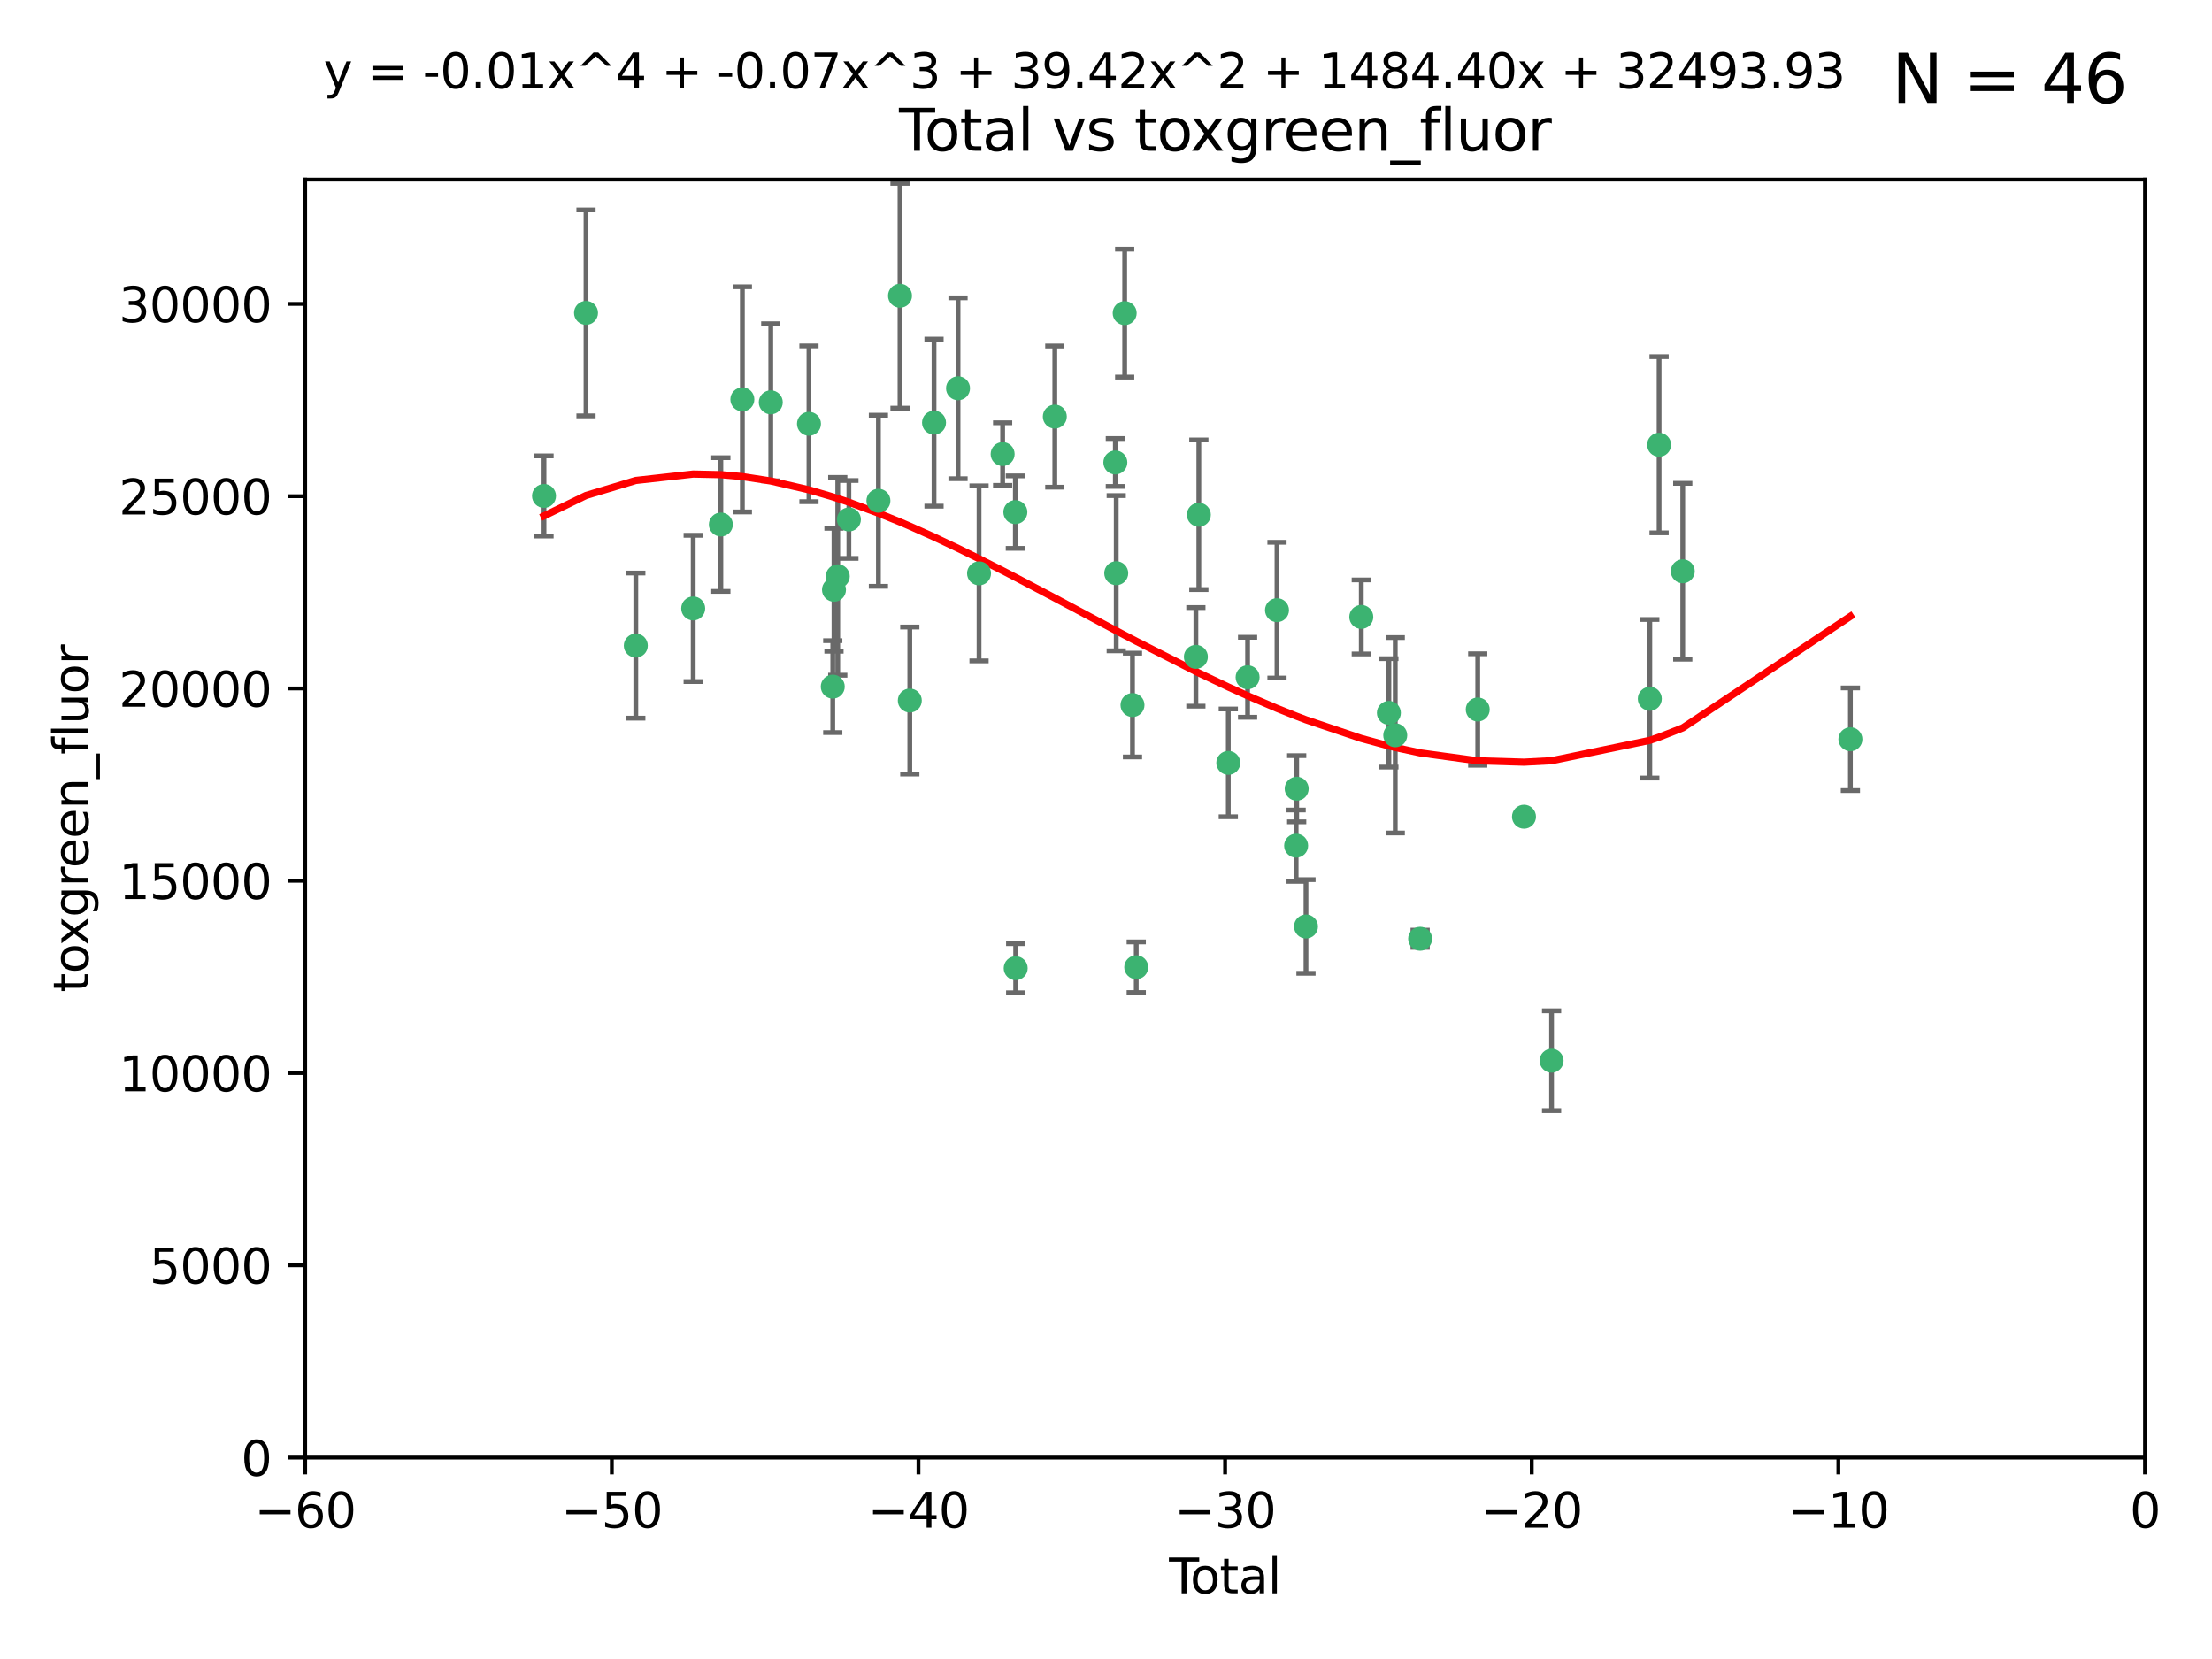 <?xml version="1.0" encoding="utf-8" standalone="no"?>
<!DOCTYPE svg PUBLIC "-//W3C//DTD SVG 1.1//EN"
  "http://www.w3.org/Graphics/SVG/1.1/DTD/svg11.dtd">
<svg xmlns:xlink="http://www.w3.org/1999/xlink" width="460.8pt" height="345.6pt" viewBox="0 0 460.8 345.6" xmlns="http://www.w3.org/2000/svg" version="1.1">
 <defs>
  <style type="text/css">*{stroke-linejoin: round; stroke-linecap: butt}</style>
 </defs>
 <g id="figure_1">
  <g id="patch_1">
   <path d="M 0 345.6 
L 460.8 345.6 
L 460.8 0 
L 0 0 
z
" style="fill: #ffffff"/>
  </g>
  <g id="axes_1">
   <g id="patch_2">
    <path d="M 63.571 303.64 
L 446.85 303.64 
L 446.85 37.411 
L 63.571 37.411 
z
" style="fill: #ffffff"/>
   </g>
   <g id="PathCollection_1">
    <defs>
     <path id="ma575a822ce" d="M 0 1.118 
C 0.297 1.118 0.581 1 0.791 0.791 
C 1 0.581 1.118 0.297 1.118 0 
C 1.118 -0.297 1 -0.581 0.791 -0.791 
C 0.581 -1 0.297 -1.118 0 -1.118 
C -0.297 -1.118 -0.581 -1 -0.791 -0.791 
C -1 -0.581 -1.118 -0.297 -1.118 0 
C -1.118 0.297 -1 0.581 -0.791 0.791 
C -0.581 1 -0.297 1.118 0 1.118 
z
" style="stroke: #3cb371"/>
    </defs>
    <g clip-path="url(#pd55df7922e)">
     <use xlink:href="#ma575a822ce" x="113.324" y="103.319" style="fill: #3cb371; stroke: #3cb371"/>
     <use xlink:href="#ma575a822ce" x="122.075" y="65.184" style="fill: #3cb371; stroke: #3cb371"/>
     <use xlink:href="#ma575a822ce" x="132.448" y="134.491" style="fill: #3cb371; stroke: #3cb371"/>
     <use xlink:href="#ma575a822ce" x="144.404" y="126.749" style="fill: #3cb371; stroke: #3cb371"/>
     <use xlink:href="#ma575a822ce" x="150.166" y="109.268" style="fill: #3cb371; stroke: #3cb371"/>
     <use xlink:href="#ma575a822ce" x="154.646" y="83.201" style="fill: #3cb371; stroke: #3cb371"/>
     <use xlink:href="#ma575a822ce" x="160.565" y="83.811" style="fill: #3cb371; stroke: #3cb371"/>
     <use xlink:href="#ma575a822ce" x="168.522" y="88.286" style="fill: #3cb371; stroke: #3cb371"/>
     <use xlink:href="#ma575a822ce" x="173.478" y="143.039" style="fill: #3cb371; stroke: #3cb371"/>
     <use xlink:href="#ma575a822ce" x="173.733" y="122.859" style="fill: #3cb371; stroke: #3cb371"/>
     <use xlink:href="#ma575a822ce" x="174.52" y="120.054" style="fill: #3cb371; stroke: #3cb371"/>
     <use xlink:href="#ma575a822ce" x="176.84" y="108.214" style="fill: #3cb371; stroke: #3cb371"/>
     <use xlink:href="#ma575a822ce" x="182.989" y="104.315" style="fill: #3cb371; stroke: #3cb371"/>
     <use xlink:href="#ma575a822ce" x="187.487" y="61.614" style="fill: #3cb371; stroke: #3cb371"/>
     <use xlink:href="#ma575a822ce" x="189.528" y="145.935" style="fill: #3cb371; stroke: #3cb371"/>
     <use xlink:href="#ma575a822ce" x="194.574" y="88.045" style="fill: #3cb371; stroke: #3cb371"/>
     <use xlink:href="#ma575a822ce" x="199.574" y="80.887" style="fill: #3cb371; stroke: #3cb371"/>
     <use xlink:href="#ma575a822ce" x="203.952" y="119.44" style="fill: #3cb371; stroke: #3cb371"/>
     <use xlink:href="#ma575a822ce" x="208.867" y="94.593" style="fill: #3cb371; stroke: #3cb371"/>
     <use xlink:href="#ma575a822ce" x="211.515" y="106.684" style="fill: #3cb371; stroke: #3cb371"/>
     <use xlink:href="#ma575a822ce" x="211.585" y="201.695" style="fill: #3cb371; stroke: #3cb371"/>
     <use xlink:href="#ma575a822ce" x="219.736" y="86.787" style="fill: #3cb371; stroke: #3cb371"/>
     <use xlink:href="#ma575a822ce" x="232.345" y="96.341" style="fill: #3cb371; stroke: #3cb371"/>
     <use xlink:href="#ma575a822ce" x="232.53" y="119.409" style="fill: #3cb371; stroke: #3cb371"/>
     <use xlink:href="#ma575a822ce" x="234.291" y="65.233" style="fill: #3cb371; stroke: #3cb371"/>
     <use xlink:href="#ma575a822ce" x="235.917" y="146.874" style="fill: #3cb371; stroke: #3cb371"/>
     <use xlink:href="#ma575a822ce" x="236.699" y="201.487" style="fill: #3cb371; stroke: #3cb371"/>
     <use xlink:href="#ma575a822ce" x="249.123" y="136.835" style="fill: #3cb371; stroke: #3cb371"/>
     <use xlink:href="#ma575a822ce" x="249.741" y="107.234" style="fill: #3cb371; stroke: #3cb371"/>
     <use xlink:href="#ma575a822ce" x="255.878" y="158.921" style="fill: #3cb371; stroke: #3cb371"/>
     <use xlink:href="#ma575a822ce" x="259.897" y="141.091" style="fill: #3cb371; stroke: #3cb371"/>
     <use xlink:href="#ma575a822ce" x="266.022" y="127.107" style="fill: #3cb371; stroke: #3cb371"/>
     <use xlink:href="#ma575a822ce" x="270.008" y="176.169" style="fill: #3cb371; stroke: #3cb371"/>
     <use xlink:href="#ma575a822ce" x="270.123" y="164.309" style="fill: #3cb371; stroke: #3cb371"/>
     <use xlink:href="#ma575a822ce" x="272.061" y="193.002" style="fill: #3cb371; stroke: #3cb371"/>
     <use xlink:href="#ma575a822ce" x="283.58" y="128.518" style="fill: #3cb371; stroke: #3cb371"/>
     <use xlink:href="#ma575a822ce" x="289.329" y="148.507" style="fill: #3cb371; stroke: #3cb371"/>
     <use xlink:href="#ma575a822ce" x="290.656" y="153.171" style="fill: #3cb371; stroke: #3cb371"/>
     <use xlink:href="#ma575a822ce" x="295.844" y="195.558" style="fill: #3cb371; stroke: #3cb371"/>
     <use xlink:href="#ma575a822ce" x="307.838" y="147.801" style="fill: #3cb371; stroke: #3cb371"/>
     <use xlink:href="#ma575a822ce" x="317.472" y="170.133" style="fill: #3cb371; stroke: #3cb371"/>
     <use xlink:href="#ma575a822ce" x="323.223" y="220.964" style="fill: #3cb371; stroke: #3cb371"/>
     <use xlink:href="#ma575a822ce" x="343.683" y="145.567" style="fill: #3cb371; stroke: #3cb371"/>
     <use xlink:href="#ma575a822ce" x="345.618" y="92.655" style="fill: #3cb371; stroke: #3cb371"/>
     <use xlink:href="#ma575a822ce" x="350.548" y="119.004" style="fill: #3cb371; stroke: #3cb371"/>
     <use xlink:href="#ma575a822ce" x="385.474" y="153.996" style="fill: #3cb371; stroke: #3cb371"/>
    </g>
   </g>
   <g id="matplotlib.axis_1">
    <g id="xtick_1">
     <g id="line2d_1">
      <defs>
       <path id="m60057e1a4e" d="M 0 0 
L 0 3.5 
" style="stroke: #000000; stroke-width: 0.8"/>
      </defs>
      <g>
       <use xlink:href="#m60057e1a4e" x="63.571" y="303.64" style="stroke: #000000; stroke-width: 0.8"/>
      </g>
     </g>
     <g id="text_1">
      <!-- −60 -->
      <g transform="translate(53.019 318.238)scale(0.1 -0.1)">
       <defs>
        <path id="DejaVuSans-2212" d="M 678 2272 
L 4684 2272 
L 4684 1741 
L 678 1741 
L 678 2272 
z
" transform="scale(0.016)"/>
        <path id="DejaVuSans-36" d="M 2113 2584 
Q 1688 2584 1439 2293 
Q 1191 2003 1191 1497 
Q 1191 994 1439 701 
Q 1688 409 2113 409 
Q 2538 409 2786 701 
Q 3034 994 3034 1497 
Q 3034 2003 2786 2293 
Q 2538 2584 2113 2584 
z
M 3366 4563 
L 3366 3988 
Q 3128 4100 2886 4159 
Q 2644 4219 2406 4219 
Q 1781 4219 1451 3797 
Q 1122 3375 1075 2522 
Q 1259 2794 1537 2939 
Q 1816 3084 2150 3084 
Q 2853 3084 3261 2657 
Q 3669 2231 3669 1497 
Q 3669 778 3244 343 
Q 2819 -91 2113 -91 
Q 1303 -91 875 529 
Q 447 1150 447 2328 
Q 447 3434 972 4092 
Q 1497 4750 2381 4750 
Q 2619 4750 2861 4703 
Q 3103 4656 3366 4563 
z
" transform="scale(0.016)"/>
        <path id="DejaVuSans-30" d="M 2034 4250 
Q 1547 4250 1301 3770 
Q 1056 3291 1056 2328 
Q 1056 1369 1301 889 
Q 1547 409 2034 409 
Q 2525 409 2770 889 
Q 3016 1369 3016 2328 
Q 3016 3291 2770 3770 
Q 2525 4250 2034 4250 
z
M 2034 4750 
Q 2819 4750 3233 4129 
Q 3647 3509 3647 2328 
Q 3647 1150 3233 529 
Q 2819 -91 2034 -91 
Q 1250 -91 836 529 
Q 422 1150 422 2328 
Q 422 3509 836 4129 
Q 1250 4750 2034 4750 
z
" transform="scale(0.016)"/>
       </defs>
       <use xlink:href="#DejaVuSans-2212"/>
       <use xlink:href="#DejaVuSans-36" x="83.789"/>
       <use xlink:href="#DejaVuSans-30" x="147.412"/>
      </g>
     </g>
    </g>
    <g id="xtick_2">
     <g id="line2d_2">
      <g>
       <use xlink:href="#m60057e1a4e" x="127.451" y="303.64" style="stroke: #000000; stroke-width: 0.8"/>
      </g>
     </g>
     <g id="text_2">
      <!-- −50 -->
      <g transform="translate(116.899 318.238)scale(0.1 -0.1)">
       <defs>
        <path id="DejaVuSans-35" d="M 691 4666 
L 3169 4666 
L 3169 4134 
L 1269 4134 
L 1269 2991 
Q 1406 3038 1543 3061 
Q 1681 3084 1819 3084 
Q 2600 3084 3056 2656 
Q 3513 2228 3513 1497 
Q 3513 744 3044 326 
Q 2575 -91 1722 -91 
Q 1428 -91 1123 -41 
Q 819 9 494 109 
L 494 744 
Q 775 591 1075 516 
Q 1375 441 1709 441 
Q 2250 441 2565 725 
Q 2881 1009 2881 1497 
Q 2881 1984 2565 2268 
Q 2250 2553 1709 2553 
Q 1456 2553 1204 2497 
Q 953 2441 691 2322 
L 691 4666 
z
" transform="scale(0.016)"/>
       </defs>
       <use xlink:href="#DejaVuSans-2212"/>
       <use xlink:href="#DejaVuSans-35" x="83.789"/>
       <use xlink:href="#DejaVuSans-30" x="147.412"/>
      </g>
     </g>
    </g>
    <g id="xtick_3">
     <g id="line2d_3">
      <g>
       <use xlink:href="#m60057e1a4e" x="191.331" y="303.64" style="stroke: #000000; stroke-width: 0.8"/>
      </g>
     </g>
     <g id="text_3">
      <!-- −40 -->
      <g transform="translate(180.778 318.238)scale(0.1 -0.1)">
       <defs>
        <path id="DejaVuSans-34" d="M 2419 4116 
L 825 1625 
L 2419 1625 
L 2419 4116 
z
M 2253 4666 
L 3047 4666 
L 3047 1625 
L 3713 1625 
L 3713 1100 
L 3047 1100 
L 3047 0 
L 2419 0 
L 2419 1100 
L 313 1100 
L 313 1709 
L 2253 4666 
z
" transform="scale(0.016)"/>
       </defs>
       <use xlink:href="#DejaVuSans-2212"/>
       <use xlink:href="#DejaVuSans-34" x="83.789"/>
       <use xlink:href="#DejaVuSans-30" x="147.412"/>
      </g>
     </g>
    </g>
    <g id="xtick_4">
     <g id="line2d_4">
      <g>
       <use xlink:href="#m60057e1a4e" x="255.211" y="303.64" style="stroke: #000000; stroke-width: 0.8"/>
      </g>
     </g>
     <g id="text_4">
      <!-- −30 -->
      <g transform="translate(244.658 318.238)scale(0.1 -0.1)">
       <defs>
        <path id="DejaVuSans-33" d="M 2597 2516 
Q 3050 2419 3304 2112 
Q 3559 1806 3559 1356 
Q 3559 666 3084 287 
Q 2609 -91 1734 -91 
Q 1441 -91 1130 -33 
Q 819 25 488 141 
L 488 750 
Q 750 597 1062 519 
Q 1375 441 1716 441 
Q 2309 441 2620 675 
Q 2931 909 2931 1356 
Q 2931 1769 2642 2001 
Q 2353 2234 1838 2234 
L 1294 2234 
L 1294 2753 
L 1863 2753 
Q 2328 2753 2575 2939 
Q 2822 3125 2822 3475 
Q 2822 3834 2567 4026 
Q 2313 4219 1838 4219 
Q 1578 4219 1281 4162 
Q 984 4106 628 3988 
L 628 4550 
Q 988 4650 1302 4700 
Q 1616 4750 1894 4750 
Q 2613 4750 3031 4423 
Q 3450 4097 3450 3541 
Q 3450 3153 3228 2886 
Q 3006 2619 2597 2516 
z
" transform="scale(0.016)"/>
       </defs>
       <use xlink:href="#DejaVuSans-2212"/>
       <use xlink:href="#DejaVuSans-33" x="83.789"/>
       <use xlink:href="#DejaVuSans-30" x="147.412"/>
      </g>
     </g>
    </g>
    <g id="xtick_5">
     <g id="line2d_5">
      <g>
       <use xlink:href="#m60057e1a4e" x="319.09" y="303.64" style="stroke: #000000; stroke-width: 0.8"/>
      </g>
     </g>
     <g id="text_5">
      <!-- −20 -->
      <g transform="translate(308.538 318.238)scale(0.1 -0.1)">
       <defs>
        <path id="DejaVuSans-32" d="M 1228 531 
L 3431 531 
L 3431 0 
L 469 0 
L 469 531 
Q 828 903 1448 1529 
Q 2069 2156 2228 2338 
Q 2531 2678 2651 2914 
Q 2772 3150 2772 3378 
Q 2772 3750 2511 3984 
Q 2250 4219 1831 4219 
Q 1534 4219 1204 4116 
Q 875 4013 500 3803 
L 500 4441 
Q 881 4594 1212 4672 
Q 1544 4750 1819 4750 
Q 2544 4750 2975 4387 
Q 3406 4025 3406 3419 
Q 3406 3131 3298 2873 
Q 3191 2616 2906 2266 
Q 2828 2175 2409 1742 
Q 1991 1309 1228 531 
z
" transform="scale(0.016)"/>
       </defs>
       <use xlink:href="#DejaVuSans-2212"/>
       <use xlink:href="#DejaVuSans-32" x="83.789"/>
       <use xlink:href="#DejaVuSans-30" x="147.412"/>
      </g>
     </g>
    </g>
    <g id="xtick_6">
     <g id="line2d_6">
      <g>
       <use xlink:href="#m60057e1a4e" x="382.97" y="303.64" style="stroke: #000000; stroke-width: 0.8"/>
      </g>
     </g>
     <g id="text_6">
      <!-- −10 -->
      <g transform="translate(372.418 318.238)scale(0.1 -0.1)">
       <defs>
        <path id="DejaVuSans-31" d="M 794 531 
L 1825 531 
L 1825 4091 
L 703 3866 
L 703 4441 
L 1819 4666 
L 2450 4666 
L 2450 531 
L 3481 531 
L 3481 0 
L 794 0 
L 794 531 
z
" transform="scale(0.016)"/>
       </defs>
       <use xlink:href="#DejaVuSans-2212"/>
       <use xlink:href="#DejaVuSans-31" x="83.789"/>
       <use xlink:href="#DejaVuSans-30" x="147.412"/>
      </g>
     </g>
    </g>
    <g id="xtick_7">
     <g id="line2d_7">
      <g>
       <use xlink:href="#m60057e1a4e" x="446.85" y="303.64" style="stroke: #000000; stroke-width: 0.8"/>
      </g>
     </g>
     <g id="text_7">
      <!-- 0 -->
      <g transform="translate(443.669 318.238)scale(0.1 -0.1)">
       <use xlink:href="#DejaVuSans-30"/>
      </g>
     </g>
    </g>
    <g id="text_8">
     <!-- Total -->
     <g transform="translate(243.534 331.917)scale(0.1 -0.1)">
      <defs>
       <path id="DejaVuSans-54" d="M -19 4666 
L 3928 4666 
L 3928 4134 
L 2272 4134 
L 2272 0 
L 1638 0 
L 1638 4134 
L -19 4134 
L -19 4666 
z
" transform="scale(0.016)"/>
       <path id="DejaVuSans-6f" d="M 1959 3097 
Q 1497 3097 1228 2736 
Q 959 2375 959 1747 
Q 959 1119 1226 758 
Q 1494 397 1959 397 
Q 2419 397 2687 759 
Q 2956 1122 2956 1747 
Q 2956 2369 2687 2733 
Q 2419 3097 1959 3097 
z
M 1959 3584 
Q 2709 3584 3137 3096 
Q 3566 2609 3566 1747 
Q 3566 888 3137 398 
Q 2709 -91 1959 -91 
Q 1206 -91 779 398 
Q 353 888 353 1747 
Q 353 2609 779 3096 
Q 1206 3584 1959 3584 
z
" transform="scale(0.016)"/>
       <path id="DejaVuSans-74" d="M 1172 4494 
L 1172 3500 
L 2356 3500 
L 2356 3053 
L 1172 3053 
L 1172 1153 
Q 1172 725 1289 603 
Q 1406 481 1766 481 
L 2356 481 
L 2356 0 
L 1766 0 
Q 1100 0 847 248 
Q 594 497 594 1153 
L 594 3053 
L 172 3053 
L 172 3500 
L 594 3500 
L 594 4494 
L 1172 4494 
z
" transform="scale(0.016)"/>
       <path id="DejaVuSans-61" d="M 2194 1759 
Q 1497 1759 1228 1600 
Q 959 1441 959 1056 
Q 959 750 1161 570 
Q 1363 391 1709 391 
Q 2188 391 2477 730 
Q 2766 1069 2766 1631 
L 2766 1759 
L 2194 1759 
z
M 3341 1997 
L 3341 0 
L 2766 0 
L 2766 531 
Q 2569 213 2275 61 
Q 1981 -91 1556 -91 
Q 1019 -91 701 211 
Q 384 513 384 1019 
Q 384 1609 779 1909 
Q 1175 2209 1959 2209 
L 2766 2209 
L 2766 2266 
Q 2766 2663 2505 2880 
Q 2244 3097 1772 3097 
Q 1472 3097 1187 3025 
Q 903 2953 641 2809 
L 641 3341 
Q 956 3463 1253 3523 
Q 1550 3584 1831 3584 
Q 2591 3584 2966 3190 
Q 3341 2797 3341 1997 
z
" transform="scale(0.016)"/>
       <path id="DejaVuSans-6c" d="M 603 4863 
L 1178 4863 
L 1178 0 
L 603 0 
L 603 4863 
z
" transform="scale(0.016)"/>
      </defs>
      <use xlink:href="#DejaVuSans-54"/>
      <use xlink:href="#DejaVuSans-6f" x="44.084"/>
      <use xlink:href="#DejaVuSans-74" x="105.266"/>
      <use xlink:href="#DejaVuSans-61" x="144.475"/>
      <use xlink:href="#DejaVuSans-6c" x="205.754"/>
     </g>
    </g>
   </g>
   <g id="matplotlib.axis_2">
    <g id="ytick_1">
     <g id="line2d_8">
      <defs>
       <path id="m0e778d44f3" d="M 0 0 
L -3.5 0 
" style="stroke: #000000; stroke-width: 0.8"/>
      </defs>
      <g>
       <use xlink:href="#m0e778d44f3" x="63.571" y="303.64" style="stroke: #000000; stroke-width: 0.8"/>
      </g>
     </g>
     <g id="text_9">
      <!-- 0 -->
      <g transform="translate(50.209 307.439)scale(0.1 -0.1)">
       <use xlink:href="#DejaVuSans-30"/>
      </g>
     </g>
    </g>
    <g id="ytick_2">
     <g id="line2d_9">
      <g>
       <use xlink:href="#m0e778d44f3" x="63.571" y="263.586" style="stroke: #000000; stroke-width: 0.8"/>
      </g>
     </g>
     <g id="text_10">
      <!-- 5000 -->
      <g transform="translate(31.121 267.385)scale(0.1 -0.1)">
       <use xlink:href="#DejaVuSans-35"/>
       <use xlink:href="#DejaVuSans-30" x="63.623"/>
       <use xlink:href="#DejaVuSans-30" x="127.246"/>
       <use xlink:href="#DejaVuSans-30" x="190.869"/>
      </g>
     </g>
    </g>
    <g id="ytick_3">
     <g id="line2d_10">
      <g>
       <use xlink:href="#m0e778d44f3" x="63.571" y="223.532" style="stroke: #000000; stroke-width: 0.8"/>
      </g>
     </g>
     <g id="text_11">
      <!-- 10000 -->
      <g transform="translate(24.759 227.331)scale(0.1 -0.1)">
       <use xlink:href="#DejaVuSans-31"/>
       <use xlink:href="#DejaVuSans-30" x="63.623"/>
       <use xlink:href="#DejaVuSans-30" x="127.246"/>
       <use xlink:href="#DejaVuSans-30" x="190.869"/>
       <use xlink:href="#DejaVuSans-30" x="254.492"/>
      </g>
     </g>
    </g>
    <g id="ytick_4">
     <g id="line2d_11">
      <g>
       <use xlink:href="#m0e778d44f3" x="63.571" y="183.478" style="stroke: #000000; stroke-width: 0.8"/>
      </g>
     </g>
     <g id="text_12">
      <!-- 15000 -->
      <g transform="translate(24.759 187.278)scale(0.1 -0.1)">
       <use xlink:href="#DejaVuSans-31"/>
       <use xlink:href="#DejaVuSans-35" x="63.623"/>
       <use xlink:href="#DejaVuSans-30" x="127.246"/>
       <use xlink:href="#DejaVuSans-30" x="190.869"/>
       <use xlink:href="#DejaVuSans-30" x="254.492"/>
      </g>
     </g>
    </g>
    <g id="ytick_5">
     <g id="line2d_12">
      <g>
       <use xlink:href="#m0e778d44f3" x="63.571" y="143.424" style="stroke: #000000; stroke-width: 0.8"/>
      </g>
     </g>
     <g id="text_13">
      <!-- 20000 -->
      <g transform="translate(24.759 147.224)scale(0.1 -0.1)">
       <use xlink:href="#DejaVuSans-32"/>
       <use xlink:href="#DejaVuSans-30" x="63.623"/>
       <use xlink:href="#DejaVuSans-30" x="127.246"/>
       <use xlink:href="#DejaVuSans-30" x="190.869"/>
       <use xlink:href="#DejaVuSans-30" x="254.492"/>
      </g>
     </g>
    </g>
    <g id="ytick_6">
     <g id="line2d_13">
      <g>
       <use xlink:href="#m0e778d44f3" x="63.571" y="103.371" style="stroke: #000000; stroke-width: 0.8"/>
      </g>
     </g>
     <g id="text_14">
      <!-- 25000 -->
      <g transform="translate(24.759 107.17)scale(0.1 -0.1)">
       <use xlink:href="#DejaVuSans-32"/>
       <use xlink:href="#DejaVuSans-35" x="63.623"/>
       <use xlink:href="#DejaVuSans-30" x="127.246"/>
       <use xlink:href="#DejaVuSans-30" x="190.869"/>
       <use xlink:href="#DejaVuSans-30" x="254.492"/>
      </g>
     </g>
    </g>
    <g id="ytick_7">
     <g id="line2d_14">
      <g>
       <use xlink:href="#m0e778d44f3" x="63.571" y="63.317" style="stroke: #000000; stroke-width: 0.8"/>
      </g>
     </g>
     <g id="text_15">
      <!-- 30000 -->
      <g transform="translate(24.759 67.116)scale(0.1 -0.1)">
       <use xlink:href="#DejaVuSans-33"/>
       <use xlink:href="#DejaVuSans-30" x="63.623"/>
       <use xlink:href="#DejaVuSans-30" x="127.246"/>
       <use xlink:href="#DejaVuSans-30" x="190.869"/>
       <use xlink:href="#DejaVuSans-30" x="254.492"/>
      </g>
     </g>
    </g>
    <g id="text_16">
     <!-- toxgreen_fluor -->
     <g transform="translate(18.401 206.72)rotate(-90)scale(0.1 -0.1)">
      <defs>
       <path id="DejaVuSans-78" d="M 3513 3500 
L 2247 1797 
L 3578 0 
L 2900 0 
L 1881 1375 
L 863 0 
L 184 0 
L 1544 1831 
L 300 3500 
L 978 3500 
L 1906 2253 
L 2834 3500 
L 3513 3500 
z
" transform="scale(0.016)"/>
       <path id="DejaVuSans-67" d="M 2906 1791 
Q 2906 2416 2648 2759 
Q 2391 3103 1925 3103 
Q 1463 3103 1205 2759 
Q 947 2416 947 1791 
Q 947 1169 1205 825 
Q 1463 481 1925 481 
Q 2391 481 2648 825 
Q 2906 1169 2906 1791 
z
M 3481 434 
Q 3481 -459 3084 -895 
Q 2688 -1331 1869 -1331 
Q 1566 -1331 1297 -1286 
Q 1028 -1241 775 -1147 
L 775 -588 
Q 1028 -725 1275 -790 
Q 1522 -856 1778 -856 
Q 2344 -856 2625 -561 
Q 2906 -266 2906 331 
L 2906 616 
Q 2728 306 2450 153 
Q 2172 0 1784 0 
Q 1141 0 747 490 
Q 353 981 353 1791 
Q 353 2603 747 3093 
Q 1141 3584 1784 3584 
Q 2172 3584 2450 3431 
Q 2728 3278 2906 2969 
L 2906 3500 
L 3481 3500 
L 3481 434 
z
" transform="scale(0.016)"/>
       <path id="DejaVuSans-72" d="M 2631 2963 
Q 2534 3019 2420 3045 
Q 2306 3072 2169 3072 
Q 1681 3072 1420 2755 
Q 1159 2438 1159 1844 
L 1159 0 
L 581 0 
L 581 3500 
L 1159 3500 
L 1159 2956 
Q 1341 3275 1631 3429 
Q 1922 3584 2338 3584 
Q 2397 3584 2469 3576 
Q 2541 3569 2628 3553 
L 2631 2963 
z
" transform="scale(0.016)"/>
       <path id="DejaVuSans-65" d="M 3597 1894 
L 3597 1613 
L 953 1613 
Q 991 1019 1311 708 
Q 1631 397 2203 397 
Q 2534 397 2845 478 
Q 3156 559 3463 722 
L 3463 178 
Q 3153 47 2828 -22 
Q 2503 -91 2169 -91 
Q 1331 -91 842 396 
Q 353 884 353 1716 
Q 353 2575 817 3079 
Q 1281 3584 2069 3584 
Q 2775 3584 3186 3129 
Q 3597 2675 3597 1894 
z
M 3022 2063 
Q 3016 2534 2758 2815 
Q 2500 3097 2075 3097 
Q 1594 3097 1305 2825 
Q 1016 2553 972 2059 
L 3022 2063 
z
" transform="scale(0.016)"/>
       <path id="DejaVuSans-6e" d="M 3513 2113 
L 3513 0 
L 2938 0 
L 2938 2094 
Q 2938 2591 2744 2837 
Q 2550 3084 2163 3084 
Q 1697 3084 1428 2787 
Q 1159 2491 1159 1978 
L 1159 0 
L 581 0 
L 581 3500 
L 1159 3500 
L 1159 2956 
Q 1366 3272 1645 3428 
Q 1925 3584 2291 3584 
Q 2894 3584 3203 3211 
Q 3513 2838 3513 2113 
z
" transform="scale(0.016)"/>
       <path id="DejaVuSans-5f" d="M 3263 -1063 
L 3263 -1509 
L -63 -1509 
L -63 -1063 
L 3263 -1063 
z
" transform="scale(0.016)"/>
       <path id="DejaVuSans-66" d="M 2375 4863 
L 2375 4384 
L 1825 4384 
Q 1516 4384 1395 4259 
Q 1275 4134 1275 3809 
L 1275 3500 
L 2222 3500 
L 2222 3053 
L 1275 3053 
L 1275 0 
L 697 0 
L 697 3053 
L 147 3053 
L 147 3500 
L 697 3500 
L 697 3744 
Q 697 4328 969 4595 
Q 1241 4863 1831 4863 
L 2375 4863 
z
" transform="scale(0.016)"/>
       <path id="DejaVuSans-75" d="M 544 1381 
L 544 3500 
L 1119 3500 
L 1119 1403 
Q 1119 906 1312 657 
Q 1506 409 1894 409 
Q 2359 409 2629 706 
Q 2900 1003 2900 1516 
L 2900 3500 
L 3475 3500 
L 3475 0 
L 2900 0 
L 2900 538 
Q 2691 219 2414 64 
Q 2138 -91 1772 -91 
Q 1169 -91 856 284 
Q 544 659 544 1381 
z
M 1991 3584 
L 1991 3584 
z
" transform="scale(0.016)"/>
      </defs>
      <use xlink:href="#DejaVuSans-74"/>
      <use xlink:href="#DejaVuSans-6f" x="39.209"/>
      <use xlink:href="#DejaVuSans-78" x="97.266"/>
      <use xlink:href="#DejaVuSans-67" x="156.445"/>
      <use xlink:href="#DejaVuSans-72" x="219.922"/>
      <use xlink:href="#DejaVuSans-65" x="258.785"/>
      <use xlink:href="#DejaVuSans-65" x="320.309"/>
      <use xlink:href="#DejaVuSans-6e" x="381.832"/>
      <use xlink:href="#DejaVuSans-5f" x="445.211"/>
      <use xlink:href="#DejaVuSans-66" x="495.211"/>
      <use xlink:href="#DejaVuSans-6c" x="530.416"/>
      <use xlink:href="#DejaVuSans-75" x="558.199"/>
      <use xlink:href="#DejaVuSans-6f" x="621.578"/>
      <use xlink:href="#DejaVuSans-72" x="682.76"/>
     </g>
    </g>
   </g>
   <g id="LineCollection_1">
    <path d="M 113.324 111.662 
L 113.324 94.976 
" clip-path="url(#pd55df7922e)" style="fill: none; stroke: #696969"/>
    <path d="M 122.075 86.629 
L 122.075 43.739 
" clip-path="url(#pd55df7922e)" style="fill: none; stroke: #696969"/>
    <path d="M 132.448 149.606 
L 132.448 119.375 
" clip-path="url(#pd55df7922e)" style="fill: none; stroke: #696969"/>
    <path d="M 144.404 141.983 
L 144.404 111.515 
" clip-path="url(#pd55df7922e)" style="fill: none; stroke: #696969"/>
    <path d="M 150.166 123.191 
L 150.166 95.346 
" clip-path="url(#pd55df7922e)" style="fill: none; stroke: #696969"/>
    <path d="M 154.646 106.648 
L 154.646 59.753 
" clip-path="url(#pd55df7922e)" style="fill: none; stroke: #696969"/>
    <path d="M 160.565 100.173 
L 160.565 67.45 
" clip-path="url(#pd55df7922e)" style="fill: none; stroke: #696969"/>
    <path d="M 168.522 104.51 
L 168.522 72.063 
" clip-path="url(#pd55df7922e)" style="fill: none; stroke: #696969"/>
    <path d="M 173.478 152.61 
L 173.478 133.468 
" clip-path="url(#pd55df7922e)" style="fill: none; stroke: #696969"/>
    <path d="M 173.733 135.667 
L 173.733 110.051 
" clip-path="url(#pd55df7922e)" style="fill: none; stroke: #696969"/>
    <path d="M 174.52 140.659 
L 174.52 99.45 
" clip-path="url(#pd55df7922e)" style="fill: none; stroke: #696969"/>
    <path d="M 176.84 116.326 
L 176.84 100.101 
" clip-path="url(#pd55df7922e)" style="fill: none; stroke: #696969"/>
    <path d="M 182.989 122.133 
L 182.989 86.497 
" clip-path="url(#pd55df7922e)" style="fill: none; stroke: #696969"/>
    <path d="M 187.487 85.029 
L 187.487 38.199 
" clip-path="url(#pd55df7922e)" style="fill: none; stroke: #696969"/>
    <path d="M 189.528 161.248 
L 189.528 130.622 
" clip-path="url(#pd55df7922e)" style="fill: none; stroke: #696969"/>
    <path d="M 194.574 105.444 
L 194.574 70.646 
" clip-path="url(#pd55df7922e)" style="fill: none; stroke: #696969"/>
    <path d="M 199.574 99.727 
L 199.574 62.047 
" clip-path="url(#pd55df7922e)" style="fill: none; stroke: #696969"/>
    <path d="M 203.952 137.675 
L 203.952 101.206 
" clip-path="url(#pd55df7922e)" style="fill: none; stroke: #696969"/>
    <path d="M 208.867 101.108 
L 208.867 88.078 
" clip-path="url(#pd55df7922e)" style="fill: none; stroke: #696969"/>
    <path d="M 211.515 114.235 
L 211.515 99.134 
" clip-path="url(#pd55df7922e)" style="fill: none; stroke: #696969"/>
    <path d="M 211.585 206.809 
L 211.585 196.58 
" clip-path="url(#pd55df7922e)" style="fill: none; stroke: #696969"/>
    <path d="M 219.736 101.495 
L 219.736 72.08 
" clip-path="url(#pd55df7922e)" style="fill: none; stroke: #696969"/>
    <path d="M 232.345 101.329 
L 232.345 91.353 
" clip-path="url(#pd55df7922e)" style="fill: none; stroke: #696969"/>
    <path d="M 232.53 135.574 
L 232.53 103.243 
" clip-path="url(#pd55df7922e)" style="fill: none; stroke: #696969"/>
    <path d="M 234.291 78.556 
L 234.291 51.911 
" clip-path="url(#pd55df7922e)" style="fill: none; stroke: #696969"/>
    <path d="M 235.917 157.684 
L 235.917 136.065 
" clip-path="url(#pd55df7922e)" style="fill: none; stroke: #696969"/>
    <path d="M 236.699 206.761 
L 236.699 196.213 
" clip-path="url(#pd55df7922e)" style="fill: none; stroke: #696969"/>
    <path d="M 249.123 147.104 
L 249.123 126.566 
" clip-path="url(#pd55df7922e)" style="fill: none; stroke: #696969"/>
    <path d="M 249.741 122.819 
L 249.741 91.649 
" clip-path="url(#pd55df7922e)" style="fill: none; stroke: #696969"/>
    <path d="M 255.878 170.147 
L 255.878 147.694 
" clip-path="url(#pd55df7922e)" style="fill: none; stroke: #696969"/>
    <path d="M 259.897 149.421 
L 259.897 132.76 
" clip-path="url(#pd55df7922e)" style="fill: none; stroke: #696969"/>
    <path d="M 266.022 141.248 
L 266.022 112.967 
" clip-path="url(#pd55df7922e)" style="fill: none; stroke: #696969"/>
    <path d="M 270.008 183.597 
L 270.008 168.741 
" clip-path="url(#pd55df7922e)" style="fill: none; stroke: #696969"/>
    <path d="M 270.123 171.2 
L 270.123 157.418 
" clip-path="url(#pd55df7922e)" style="fill: none; stroke: #696969"/>
    <path d="M 272.061 202.754 
L 272.061 183.249 
" clip-path="url(#pd55df7922e)" style="fill: none; stroke: #696969"/>
    <path d="M 283.58 136.228 
L 283.58 120.808 
" clip-path="url(#pd55df7922e)" style="fill: none; stroke: #696969"/>
    <path d="M 289.329 159.798 
L 289.329 137.216 
" clip-path="url(#pd55df7922e)" style="fill: none; stroke: #696969"/>
    <path d="M 290.656 173.526 
L 290.656 132.815 
" clip-path="url(#pd55df7922e)" style="fill: none; stroke: #696969"/>
    <path d="M 295.844 197.349 
L 295.844 193.767 
" clip-path="url(#pd55df7922e)" style="fill: none; stroke: #696969"/>
    <path d="M 307.838 159.413 
L 307.838 136.19 
" clip-path="url(#pd55df7922e)" style="fill: none; stroke: #696969"/>
    <path d="M 317.472 170.88 
L 317.472 169.387 
" clip-path="url(#pd55df7922e)" style="fill: none; stroke: #696969"/>
    <path d="M 323.223 231.359 
L 323.223 210.569 
" clip-path="url(#pd55df7922e)" style="fill: none; stroke: #696969"/>
    <path d="M 343.683 162.081 
L 343.683 129.053 
" clip-path="url(#pd55df7922e)" style="fill: none; stroke: #696969"/>
    <path d="M 345.618 111.003 
L 345.618 74.306 
" clip-path="url(#pd55df7922e)" style="fill: none; stroke: #696969"/>
    <path d="M 350.548 137.321 
L 350.548 100.688 
" clip-path="url(#pd55df7922e)" style="fill: none; stroke: #696969"/>
    <path d="M 385.474 164.686 
L 385.474 143.305 
" clip-path="url(#pd55df7922e)" style="fill: none; stroke: #696969"/>
   </g>
   <g id="line2d_15">
    <defs>
     <path id="m569d18b633" d="M 2 0 
L -2 -0 
" style="stroke: #696969"/>
    </defs>
    <g clip-path="url(#pd55df7922e)">
     <use xlink:href="#m569d18b633" x="113.324" y="111.662" style="fill: #696969; stroke: #696969"/>
     <use xlink:href="#m569d18b633" x="122.075" y="86.629" style="fill: #696969; stroke: #696969"/>
     <use xlink:href="#m569d18b633" x="132.448" y="149.606" style="fill: #696969; stroke: #696969"/>
     <use xlink:href="#m569d18b633" x="144.404" y="141.983" style="fill: #696969; stroke: #696969"/>
     <use xlink:href="#m569d18b633" x="150.166" y="123.191" style="fill: #696969; stroke: #696969"/>
     <use xlink:href="#m569d18b633" x="154.646" y="106.648" style="fill: #696969; stroke: #696969"/>
     <use xlink:href="#m569d18b633" x="160.565" y="100.173" style="fill: #696969; stroke: #696969"/>
     <use xlink:href="#m569d18b633" x="168.522" y="104.51" style="fill: #696969; stroke: #696969"/>
     <use xlink:href="#m569d18b633" x="173.478" y="152.61" style="fill: #696969; stroke: #696969"/>
     <use xlink:href="#m569d18b633" x="173.733" y="135.667" style="fill: #696969; stroke: #696969"/>
     <use xlink:href="#m569d18b633" x="174.52" y="140.659" style="fill: #696969; stroke: #696969"/>
     <use xlink:href="#m569d18b633" x="176.84" y="116.326" style="fill: #696969; stroke: #696969"/>
     <use xlink:href="#m569d18b633" x="182.989" y="122.133" style="fill: #696969; stroke: #696969"/>
     <use xlink:href="#m569d18b633" x="187.487" y="85.029" style="fill: #696969; stroke: #696969"/>
     <use xlink:href="#m569d18b633" x="189.528" y="161.248" style="fill: #696969; stroke: #696969"/>
     <use xlink:href="#m569d18b633" x="194.574" y="105.444" style="fill: #696969; stroke: #696969"/>
     <use xlink:href="#m569d18b633" x="199.574" y="99.727" style="fill: #696969; stroke: #696969"/>
     <use xlink:href="#m569d18b633" x="203.952" y="137.675" style="fill: #696969; stroke: #696969"/>
     <use xlink:href="#m569d18b633" x="208.867" y="101.108" style="fill: #696969; stroke: #696969"/>
     <use xlink:href="#m569d18b633" x="211.515" y="114.235" style="fill: #696969; stroke: #696969"/>
     <use xlink:href="#m569d18b633" x="211.585" y="206.809" style="fill: #696969; stroke: #696969"/>
     <use xlink:href="#m569d18b633" x="219.736" y="101.495" style="fill: #696969; stroke: #696969"/>
     <use xlink:href="#m569d18b633" x="232.345" y="101.329" style="fill: #696969; stroke: #696969"/>
     <use xlink:href="#m569d18b633" x="232.53" y="135.574" style="fill: #696969; stroke: #696969"/>
     <use xlink:href="#m569d18b633" x="234.291" y="78.556" style="fill: #696969; stroke: #696969"/>
     <use xlink:href="#m569d18b633" x="235.917" y="157.684" style="fill: #696969; stroke: #696969"/>
     <use xlink:href="#m569d18b633" x="236.699" y="206.761" style="fill: #696969; stroke: #696969"/>
     <use xlink:href="#m569d18b633" x="249.123" y="147.104" style="fill: #696969; stroke: #696969"/>
     <use xlink:href="#m569d18b633" x="249.741" y="122.819" style="fill: #696969; stroke: #696969"/>
     <use xlink:href="#m569d18b633" x="255.878" y="170.147" style="fill: #696969; stroke: #696969"/>
     <use xlink:href="#m569d18b633" x="259.897" y="149.421" style="fill: #696969; stroke: #696969"/>
     <use xlink:href="#m569d18b633" x="266.022" y="141.248" style="fill: #696969; stroke: #696969"/>
     <use xlink:href="#m569d18b633" x="270.008" y="183.597" style="fill: #696969; stroke: #696969"/>
     <use xlink:href="#m569d18b633" x="270.123" y="171.2" style="fill: #696969; stroke: #696969"/>
     <use xlink:href="#m569d18b633" x="272.061" y="202.754" style="fill: #696969; stroke: #696969"/>
     <use xlink:href="#m569d18b633" x="283.58" y="136.228" style="fill: #696969; stroke: #696969"/>
     <use xlink:href="#m569d18b633" x="289.329" y="159.798" style="fill: #696969; stroke: #696969"/>
     <use xlink:href="#m569d18b633" x="290.656" y="173.526" style="fill: #696969; stroke: #696969"/>
     <use xlink:href="#m569d18b633" x="295.844" y="197.349" style="fill: #696969; stroke: #696969"/>
     <use xlink:href="#m569d18b633" x="307.838" y="159.413" style="fill: #696969; stroke: #696969"/>
     <use xlink:href="#m569d18b633" x="317.472" y="170.88" style="fill: #696969; stroke: #696969"/>
     <use xlink:href="#m569d18b633" x="323.223" y="231.359" style="fill: #696969; stroke: #696969"/>
     <use xlink:href="#m569d18b633" x="343.683" y="162.081" style="fill: #696969; stroke: #696969"/>
     <use xlink:href="#m569d18b633" x="345.618" y="111.003" style="fill: #696969; stroke: #696969"/>
     <use xlink:href="#m569d18b633" x="350.548" y="137.321" style="fill: #696969; stroke: #696969"/>
     <use xlink:href="#m569d18b633" x="385.474" y="164.686" style="fill: #696969; stroke: #696969"/>
    </g>
   </g>
   <g id="line2d_16">
    <g clip-path="url(#pd55df7922e)">
     <use xlink:href="#m569d18b633" x="113.324" y="94.976" style="fill: #696969; stroke: #696969"/>
     <use xlink:href="#m569d18b633" x="122.075" y="43.739" style="fill: #696969; stroke: #696969"/>
     <use xlink:href="#m569d18b633" x="132.448" y="119.375" style="fill: #696969; stroke: #696969"/>
     <use xlink:href="#m569d18b633" x="144.404" y="111.515" style="fill: #696969; stroke: #696969"/>
     <use xlink:href="#m569d18b633" x="150.166" y="95.346" style="fill: #696969; stroke: #696969"/>
     <use xlink:href="#m569d18b633" x="154.646" y="59.753" style="fill: #696969; stroke: #696969"/>
     <use xlink:href="#m569d18b633" x="160.565" y="67.45" style="fill: #696969; stroke: #696969"/>
     <use xlink:href="#m569d18b633" x="168.522" y="72.063" style="fill: #696969; stroke: #696969"/>
     <use xlink:href="#m569d18b633" x="173.478" y="133.468" style="fill: #696969; stroke: #696969"/>
     <use xlink:href="#m569d18b633" x="173.733" y="110.051" style="fill: #696969; stroke: #696969"/>
     <use xlink:href="#m569d18b633" x="174.52" y="99.45" style="fill: #696969; stroke: #696969"/>
     <use xlink:href="#m569d18b633" x="176.84" y="100.101" style="fill: #696969; stroke: #696969"/>
     <use xlink:href="#m569d18b633" x="182.989" y="86.497" style="fill: #696969; stroke: #696969"/>
     <use xlink:href="#m569d18b633" x="187.487" y="38.199" style="fill: #696969; stroke: #696969"/>
     <use xlink:href="#m569d18b633" x="189.528" y="130.622" style="fill: #696969; stroke: #696969"/>
     <use xlink:href="#m569d18b633" x="194.574" y="70.646" style="fill: #696969; stroke: #696969"/>
     <use xlink:href="#m569d18b633" x="199.574" y="62.047" style="fill: #696969; stroke: #696969"/>
     <use xlink:href="#m569d18b633" x="203.952" y="101.206" style="fill: #696969; stroke: #696969"/>
     <use xlink:href="#m569d18b633" x="208.867" y="88.078" style="fill: #696969; stroke: #696969"/>
     <use xlink:href="#m569d18b633" x="211.515" y="99.134" style="fill: #696969; stroke: #696969"/>
     <use xlink:href="#m569d18b633" x="211.585" y="196.58" style="fill: #696969; stroke: #696969"/>
     <use xlink:href="#m569d18b633" x="219.736" y="72.08" style="fill: #696969; stroke: #696969"/>
     <use xlink:href="#m569d18b633" x="232.345" y="91.353" style="fill: #696969; stroke: #696969"/>
     <use xlink:href="#m569d18b633" x="232.53" y="103.243" style="fill: #696969; stroke: #696969"/>
     <use xlink:href="#m569d18b633" x="234.291" y="51.911" style="fill: #696969; stroke: #696969"/>
     <use xlink:href="#m569d18b633" x="235.917" y="136.065" style="fill: #696969; stroke: #696969"/>
     <use xlink:href="#m569d18b633" x="236.699" y="196.213" style="fill: #696969; stroke: #696969"/>
     <use xlink:href="#m569d18b633" x="249.123" y="126.566" style="fill: #696969; stroke: #696969"/>
     <use xlink:href="#m569d18b633" x="249.741" y="91.649" style="fill: #696969; stroke: #696969"/>
     <use xlink:href="#m569d18b633" x="255.878" y="147.694" style="fill: #696969; stroke: #696969"/>
     <use xlink:href="#m569d18b633" x="259.897" y="132.76" style="fill: #696969; stroke: #696969"/>
     <use xlink:href="#m569d18b633" x="266.022" y="112.967" style="fill: #696969; stroke: #696969"/>
     <use xlink:href="#m569d18b633" x="270.008" y="168.741" style="fill: #696969; stroke: #696969"/>
     <use xlink:href="#m569d18b633" x="270.123" y="157.418" style="fill: #696969; stroke: #696969"/>
     <use xlink:href="#m569d18b633" x="272.061" y="183.249" style="fill: #696969; stroke: #696969"/>
     <use xlink:href="#m569d18b633" x="283.58" y="120.808" style="fill: #696969; stroke: #696969"/>
     <use xlink:href="#m569d18b633" x="289.329" y="137.216" style="fill: #696969; stroke: #696969"/>
     <use xlink:href="#m569d18b633" x="290.656" y="132.815" style="fill: #696969; stroke: #696969"/>
     <use xlink:href="#m569d18b633" x="295.844" y="193.767" style="fill: #696969; stroke: #696969"/>
     <use xlink:href="#m569d18b633" x="307.838" y="136.19" style="fill: #696969; stroke: #696969"/>
     <use xlink:href="#m569d18b633" x="317.472" y="169.387" style="fill: #696969; stroke: #696969"/>
     <use xlink:href="#m569d18b633" x="323.223" y="210.569" style="fill: #696969; stroke: #696969"/>
     <use xlink:href="#m569d18b633" x="343.683" y="129.053" style="fill: #696969; stroke: #696969"/>
     <use xlink:href="#m569d18b633" x="345.618" y="74.306" style="fill: #696969; stroke: #696969"/>
     <use xlink:href="#m569d18b633" x="350.548" y="100.688" style="fill: #696969; stroke: #696969"/>
     <use xlink:href="#m569d18b633" x="385.474" y="143.305" style="fill: #696969; stroke: #696969"/>
    </g>
   </g>
   <g id="line2d_17">
    <path d="M 113.324 107.473 
L 122.075 103.216 
L 132.448 100.088 
L 144.404 98.756 
L 150.166 98.88 
L 154.646 99.285 
L 160.565 100.2 
L 168.522 102.044 
L 173.478 103.508 
L 173.733 103.59 
L 174.52 103.844 
L 176.84 104.626 
L 182.989 106.901 
L 187.487 108.734 
L 189.528 109.609 
L 194.574 111.87 
L 199.574 114.234 
L 203.952 116.388 
L 208.867 118.881 
L 211.515 120.25 
L 211.585 120.286 
L 219.736 124.579 
L 232.345 131.291 
L 232.53 131.388 
L 234.291 132.318 
L 235.917 133.171 
L 236.699 133.581 
L 249.123 139.892 
L 249.741 140.194 
L 255.878 143.114 
L 259.897 144.94 
L 266.022 147.566 
L 270.008 149.164 
L 270.123 149.209 
L 272.061 149.949 
L 283.58 153.83 
L 289.329 155.397 
L 290.656 155.721 
L 295.844 156.842 
L 307.838 158.492 
L 317.472 158.776 
L 323.223 158.469 
L 343.683 154.228 
L 345.618 153.558 
L 350.548 151.631 
L 385.474 128.395 
" clip-path="url(#pd55df7922e)" style="fill: none; stroke: #ff0000; stroke-width: 1.5; stroke-linecap: square"/>
   </g>
   <g id="line2d_18">
    <defs>
     <path id="mfde9c7bf5a" d="M 0 2 
C 0.53 2 1.039 1.789 1.414 1.414 
C 1.789 1.039 2 0.53 2 0 
C 2 -0.53 1.789 -1.039 1.414 -1.414 
C 1.039 -1.789 0.53 -2 0 -2 
C -0.53 -2 -1.039 -1.789 -1.414 -1.414 
C -1.789 -1.039 -2 -0.53 -2 0 
C -2 0.53 -1.789 1.039 -1.414 1.414 
C -1.039 1.789 -0.53 2 0 2 
z
" style="stroke: #3cb371"/>
    </defs>
    <g clip-path="url(#pd55df7922e)">
     <use xlink:href="#mfde9c7bf5a" x="113.324" y="103.319" style="fill: #3cb371; stroke: #3cb371"/>
     <use xlink:href="#mfde9c7bf5a" x="122.075" y="65.184" style="fill: #3cb371; stroke: #3cb371"/>
     <use xlink:href="#mfde9c7bf5a" x="132.448" y="134.491" style="fill: #3cb371; stroke: #3cb371"/>
     <use xlink:href="#mfde9c7bf5a" x="144.404" y="126.749" style="fill: #3cb371; stroke: #3cb371"/>
     <use xlink:href="#mfde9c7bf5a" x="150.166" y="109.268" style="fill: #3cb371; stroke: #3cb371"/>
     <use xlink:href="#mfde9c7bf5a" x="154.646" y="83.201" style="fill: #3cb371; stroke: #3cb371"/>
     <use xlink:href="#mfde9c7bf5a" x="160.565" y="83.811" style="fill: #3cb371; stroke: #3cb371"/>
     <use xlink:href="#mfde9c7bf5a" x="168.522" y="88.286" style="fill: #3cb371; stroke: #3cb371"/>
     <use xlink:href="#mfde9c7bf5a" x="173.478" y="143.039" style="fill: #3cb371; stroke: #3cb371"/>
     <use xlink:href="#mfde9c7bf5a" x="173.733" y="122.859" style="fill: #3cb371; stroke: #3cb371"/>
     <use xlink:href="#mfde9c7bf5a" x="174.52" y="120.054" style="fill: #3cb371; stroke: #3cb371"/>
     <use xlink:href="#mfde9c7bf5a" x="176.84" y="108.214" style="fill: #3cb371; stroke: #3cb371"/>
     <use xlink:href="#mfde9c7bf5a" x="182.989" y="104.315" style="fill: #3cb371; stroke: #3cb371"/>
     <use xlink:href="#mfde9c7bf5a" x="187.487" y="61.614" style="fill: #3cb371; stroke: #3cb371"/>
     <use xlink:href="#mfde9c7bf5a" x="189.528" y="145.935" style="fill: #3cb371; stroke: #3cb371"/>
     <use xlink:href="#mfde9c7bf5a" x="194.574" y="88.045" style="fill: #3cb371; stroke: #3cb371"/>
     <use xlink:href="#mfde9c7bf5a" x="199.574" y="80.887" style="fill: #3cb371; stroke: #3cb371"/>
     <use xlink:href="#mfde9c7bf5a" x="203.952" y="119.44" style="fill: #3cb371; stroke: #3cb371"/>
     <use xlink:href="#mfde9c7bf5a" x="208.867" y="94.593" style="fill: #3cb371; stroke: #3cb371"/>
     <use xlink:href="#mfde9c7bf5a" x="211.515" y="106.684" style="fill: #3cb371; stroke: #3cb371"/>
     <use xlink:href="#mfde9c7bf5a" x="211.585" y="201.695" style="fill: #3cb371; stroke: #3cb371"/>
     <use xlink:href="#mfde9c7bf5a" x="219.736" y="86.787" style="fill: #3cb371; stroke: #3cb371"/>
     <use xlink:href="#mfde9c7bf5a" x="232.345" y="96.341" style="fill: #3cb371; stroke: #3cb371"/>
     <use xlink:href="#mfde9c7bf5a" x="232.53" y="119.409" style="fill: #3cb371; stroke: #3cb371"/>
     <use xlink:href="#mfde9c7bf5a" x="234.291" y="65.233" style="fill: #3cb371; stroke: #3cb371"/>
     <use xlink:href="#mfde9c7bf5a" x="235.917" y="146.874" style="fill: #3cb371; stroke: #3cb371"/>
     <use xlink:href="#mfde9c7bf5a" x="236.699" y="201.487" style="fill: #3cb371; stroke: #3cb371"/>
     <use xlink:href="#mfde9c7bf5a" x="249.123" y="136.835" style="fill: #3cb371; stroke: #3cb371"/>
     <use xlink:href="#mfde9c7bf5a" x="249.741" y="107.234" style="fill: #3cb371; stroke: #3cb371"/>
     <use xlink:href="#mfde9c7bf5a" x="255.878" y="158.921" style="fill: #3cb371; stroke: #3cb371"/>
     <use xlink:href="#mfde9c7bf5a" x="259.897" y="141.091" style="fill: #3cb371; stroke: #3cb371"/>
     <use xlink:href="#mfde9c7bf5a" x="266.022" y="127.107" style="fill: #3cb371; stroke: #3cb371"/>
     <use xlink:href="#mfde9c7bf5a" x="270.008" y="176.169" style="fill: #3cb371; stroke: #3cb371"/>
     <use xlink:href="#mfde9c7bf5a" x="270.123" y="164.309" style="fill: #3cb371; stroke: #3cb371"/>
     <use xlink:href="#mfde9c7bf5a" x="272.061" y="193.002" style="fill: #3cb371; stroke: #3cb371"/>
     <use xlink:href="#mfde9c7bf5a" x="283.58" y="128.518" style="fill: #3cb371; stroke: #3cb371"/>
     <use xlink:href="#mfde9c7bf5a" x="289.329" y="148.507" style="fill: #3cb371; stroke: #3cb371"/>
     <use xlink:href="#mfde9c7bf5a" x="290.656" y="153.171" style="fill: #3cb371; stroke: #3cb371"/>
     <use xlink:href="#mfde9c7bf5a" x="295.844" y="195.558" style="fill: #3cb371; stroke: #3cb371"/>
     <use xlink:href="#mfde9c7bf5a" x="307.838" y="147.801" style="fill: #3cb371; stroke: #3cb371"/>
     <use xlink:href="#mfde9c7bf5a" x="317.472" y="170.133" style="fill: #3cb371; stroke: #3cb371"/>
     <use xlink:href="#mfde9c7bf5a" x="323.223" y="220.964" style="fill: #3cb371; stroke: #3cb371"/>
     <use xlink:href="#mfde9c7bf5a" x="343.683" y="145.567" style="fill: #3cb371; stroke: #3cb371"/>
     <use xlink:href="#mfde9c7bf5a" x="345.618" y="92.655" style="fill: #3cb371; stroke: #3cb371"/>
     <use xlink:href="#mfde9c7bf5a" x="350.548" y="119.004" style="fill: #3cb371; stroke: #3cb371"/>
     <use xlink:href="#mfde9c7bf5a" x="385.474" y="153.996" style="fill: #3cb371; stroke: #3cb371"/>
    </g>
   </g>
   <g id="patch_3">
    <path d="M 63.571 303.64 
L 63.571 37.411 
" style="fill: none; stroke: #000000; stroke-width: 0.8; stroke-linejoin: miter; stroke-linecap: square"/>
   </g>
   <g id="patch_4">
    <path d="M 446.85 303.64 
L 446.85 37.411 
" style="fill: none; stroke: #000000; stroke-width: 0.8; stroke-linejoin: miter; stroke-linecap: square"/>
   </g>
   <g id="patch_5">
    <path d="M 63.571 303.64 
L 446.85 303.64 
" style="fill: none; stroke: #000000; stroke-width: 0.8; stroke-linejoin: miter; stroke-linecap: square"/>
   </g>
   <g id="patch_6">
    <path d="M 63.571 37.411 
L 446.85 37.411 
" style="fill: none; stroke: #000000; stroke-width: 0.8; stroke-linejoin: miter; stroke-linecap: square"/>
   </g>
   <g id="text_17">
    <!-- N = 46 -->
    <g transform="translate(394.098 21.426)scale(0.14 -0.14)">
     <defs>
      <path id="DejaVuSans-4e" d="M 628 4666 
L 1478 4666 
L 3547 763 
L 3547 4666 
L 4159 4666 
L 4159 0 
L 3309 0 
L 1241 3903 
L 1241 0 
L 628 0 
L 628 4666 
z
" transform="scale(0.016)"/>
      <path id="DejaVuSans-20" transform="scale(0.016)"/>
      <path id="DejaVuSans-3d" d="M 678 2906 
L 4684 2906 
L 4684 2381 
L 678 2381 
L 678 2906 
z
M 678 1631 
L 4684 1631 
L 4684 1100 
L 678 1100 
L 678 1631 
z
" transform="scale(0.016)"/>
     </defs>
     <use xlink:href="#DejaVuSans-4e"/>
     <use xlink:href="#DejaVuSans-20" x="74.805"/>
     <use xlink:href="#DejaVuSans-3d" x="106.592"/>
     <use xlink:href="#DejaVuSans-20" x="190.381"/>
     <use xlink:href="#DejaVuSans-34" x="222.168"/>
     <use xlink:href="#DejaVuSans-36" x="285.791"/>
    </g>
   </g>
   <g id="text_18">
    <!-- y = -0.01x^4 + -0.07x^3 + 39.42x^2 + 1484.40x + 32493.93 -->
    <g transform="translate(67.404 18.387)scale(0.1 -0.1)">
     <defs>
      <path id="DejaVuSans-79" d="M 2059 -325 
Q 1816 -950 1584 -1140 
Q 1353 -1331 966 -1331 
L 506 -1331 
L 506 -850 
L 844 -850 
Q 1081 -850 1212 -737 
Q 1344 -625 1503 -206 
L 1606 56 
L 191 3500 
L 800 3500 
L 1894 763 
L 2988 3500 
L 3597 3500 
L 2059 -325 
z
" transform="scale(0.016)"/>
      <path id="DejaVuSans-2d" d="M 313 2009 
L 1997 2009 
L 1997 1497 
L 313 1497 
L 313 2009 
z
" transform="scale(0.016)"/>
      <path id="DejaVuSans-2e" d="M 684 794 
L 1344 794 
L 1344 0 
L 684 0 
L 684 794 
z
" transform="scale(0.016)"/>
      <path id="DejaVuSans-5e" d="M 2988 4666 
L 4684 2925 
L 4056 2925 
L 2681 4159 
L 1306 2925 
L 678 2925 
L 2375 4666 
L 2988 4666 
z
" transform="scale(0.016)"/>
      <path id="DejaVuSans-2b" d="M 2944 4013 
L 2944 2272 
L 4684 2272 
L 4684 1741 
L 2944 1741 
L 2944 0 
L 2419 0 
L 2419 1741 
L 678 1741 
L 678 2272 
L 2419 2272 
L 2419 4013 
L 2944 4013 
z
" transform="scale(0.016)"/>
      <path id="DejaVuSans-37" d="M 525 4666 
L 3525 4666 
L 3525 4397 
L 1831 0 
L 1172 0 
L 2766 4134 
L 525 4134 
L 525 4666 
z
" transform="scale(0.016)"/>
      <path id="DejaVuSans-39" d="M 703 97 
L 703 672 
Q 941 559 1184 500 
Q 1428 441 1663 441 
Q 2288 441 2617 861 
Q 2947 1281 2994 2138 
Q 2813 1869 2534 1725 
Q 2256 1581 1919 1581 
Q 1219 1581 811 2004 
Q 403 2428 403 3163 
Q 403 3881 828 4315 
Q 1253 4750 1959 4750 
Q 2769 4750 3195 4129 
Q 3622 3509 3622 2328 
Q 3622 1225 3098 567 
Q 2575 -91 1691 -91 
Q 1453 -91 1209 -44 
Q 966 3 703 97 
z
M 1959 2075 
Q 2384 2075 2632 2365 
Q 2881 2656 2881 3163 
Q 2881 3666 2632 3958 
Q 2384 4250 1959 4250 
Q 1534 4250 1286 3958 
Q 1038 3666 1038 3163 
Q 1038 2656 1286 2365 
Q 1534 2075 1959 2075 
z
" transform="scale(0.016)"/>
      <path id="DejaVuSans-38" d="M 2034 2216 
Q 1584 2216 1326 1975 
Q 1069 1734 1069 1313 
Q 1069 891 1326 650 
Q 1584 409 2034 409 
Q 2484 409 2743 651 
Q 3003 894 3003 1313 
Q 3003 1734 2745 1975 
Q 2488 2216 2034 2216 
z
M 1403 2484 
Q 997 2584 770 2862 
Q 544 3141 544 3541 
Q 544 4100 942 4425 
Q 1341 4750 2034 4750 
Q 2731 4750 3128 4425 
Q 3525 4100 3525 3541 
Q 3525 3141 3298 2862 
Q 3072 2584 2669 2484 
Q 3125 2378 3379 2068 
Q 3634 1759 3634 1313 
Q 3634 634 3220 271 
Q 2806 -91 2034 -91 
Q 1263 -91 848 271 
Q 434 634 434 1313 
Q 434 1759 690 2068 
Q 947 2378 1403 2484 
z
M 1172 3481 
Q 1172 3119 1398 2916 
Q 1625 2713 2034 2713 
Q 2441 2713 2670 2916 
Q 2900 3119 2900 3481 
Q 2900 3844 2670 4047 
Q 2441 4250 2034 4250 
Q 1625 4250 1398 4047 
Q 1172 3844 1172 3481 
z
" transform="scale(0.016)"/>
     </defs>
     <use xlink:href="#DejaVuSans-79"/>
     <use xlink:href="#DejaVuSans-20" x="59.18"/>
     <use xlink:href="#DejaVuSans-3d" x="90.967"/>
     <use xlink:href="#DejaVuSans-20" x="174.756"/>
     <use xlink:href="#DejaVuSans-2d" x="206.543"/>
     <use xlink:href="#DejaVuSans-30" x="242.627"/>
     <use xlink:href="#DejaVuSans-2e" x="306.25"/>
     <use xlink:href="#DejaVuSans-30" x="338.037"/>
     <use xlink:href="#DejaVuSans-31" x="401.66"/>
     <use xlink:href="#DejaVuSans-78" x="465.283"/>
     <use xlink:href="#DejaVuSans-5e" x="524.463"/>
     <use xlink:href="#DejaVuSans-34" x="608.252"/>
     <use xlink:href="#DejaVuSans-20" x="671.875"/>
     <use xlink:href="#DejaVuSans-2b" x="703.662"/>
     <use xlink:href="#DejaVuSans-20" x="787.451"/>
     <use xlink:href="#DejaVuSans-2d" x="819.238"/>
     <use xlink:href="#DejaVuSans-30" x="855.322"/>
     <use xlink:href="#DejaVuSans-2e" x="918.945"/>
     <use xlink:href="#DejaVuSans-30" x="950.732"/>
     <use xlink:href="#DejaVuSans-37" x="1014.355"/>
     <use xlink:href="#DejaVuSans-78" x="1077.979"/>
     <use xlink:href="#DejaVuSans-5e" x="1137.158"/>
     <use xlink:href="#DejaVuSans-33" x="1220.947"/>
     <use xlink:href="#DejaVuSans-20" x="1284.57"/>
     <use xlink:href="#DejaVuSans-2b" x="1316.357"/>
     <use xlink:href="#DejaVuSans-20" x="1400.146"/>
     <use xlink:href="#DejaVuSans-33" x="1431.934"/>
     <use xlink:href="#DejaVuSans-39" x="1495.557"/>
     <use xlink:href="#DejaVuSans-2e" x="1559.18"/>
     <use xlink:href="#DejaVuSans-34" x="1590.967"/>
     <use xlink:href="#DejaVuSans-32" x="1654.59"/>
     <use xlink:href="#DejaVuSans-78" x="1718.213"/>
     <use xlink:href="#DejaVuSans-5e" x="1777.393"/>
     <use xlink:href="#DejaVuSans-32" x="1861.182"/>
     <use xlink:href="#DejaVuSans-20" x="1924.805"/>
     <use xlink:href="#DejaVuSans-2b" x="1956.592"/>
     <use xlink:href="#DejaVuSans-20" x="2040.381"/>
     <use xlink:href="#DejaVuSans-31" x="2072.168"/>
     <use xlink:href="#DejaVuSans-34" x="2135.791"/>
     <use xlink:href="#DejaVuSans-38" x="2199.414"/>
     <use xlink:href="#DejaVuSans-34" x="2263.037"/>
     <use xlink:href="#DejaVuSans-2e" x="2326.66"/>
     <use xlink:href="#DejaVuSans-34" x="2358.447"/>
     <use xlink:href="#DejaVuSans-30" x="2422.07"/>
     <use xlink:href="#DejaVuSans-78" x="2485.693"/>
     <use xlink:href="#DejaVuSans-20" x="2544.873"/>
     <use xlink:href="#DejaVuSans-2b" x="2576.66"/>
     <use xlink:href="#DejaVuSans-20" x="2660.449"/>
     <use xlink:href="#DejaVuSans-33" x="2692.236"/>
     <use xlink:href="#DejaVuSans-32" x="2755.859"/>
     <use xlink:href="#DejaVuSans-34" x="2819.482"/>
     <use xlink:href="#DejaVuSans-39" x="2883.105"/>
     <use xlink:href="#DejaVuSans-33" x="2946.729"/>
     <use xlink:href="#DejaVuSans-2e" x="3010.352"/>
     <use xlink:href="#DejaVuSans-39" x="3042.139"/>
     <use xlink:href="#DejaVuSans-33" x="3105.762"/>
    </g>
   </g>
   <g id="text_19">
    <!-- Total vs toxgreen_fluor -->
    <g transform="translate(187.275 31.411)scale(0.12 -0.12)">
     <defs>
      <path id="DejaVuSans-76" d="M 191 3500 
L 800 3500 
L 1894 563 
L 2988 3500 
L 3597 3500 
L 2284 0 
L 1503 0 
L 191 3500 
z
" transform="scale(0.016)"/>
      <path id="DejaVuSans-73" d="M 2834 3397 
L 2834 2853 
Q 2591 2978 2328 3040 
Q 2066 3103 1784 3103 
Q 1356 3103 1142 2972 
Q 928 2841 928 2578 
Q 928 2378 1081 2264 
Q 1234 2150 1697 2047 
L 1894 2003 
Q 2506 1872 2764 1633 
Q 3022 1394 3022 966 
Q 3022 478 2636 193 
Q 2250 -91 1575 -91 
Q 1294 -91 989 -36 
Q 684 19 347 128 
L 347 722 
Q 666 556 975 473 
Q 1284 391 1588 391 
Q 1994 391 2212 530 
Q 2431 669 2431 922 
Q 2431 1156 2273 1281 
Q 2116 1406 1581 1522 
L 1381 1569 
Q 847 1681 609 1914 
Q 372 2147 372 2553 
Q 372 3047 722 3315 
Q 1072 3584 1716 3584 
Q 2034 3584 2315 3537 
Q 2597 3491 2834 3397 
z
" transform="scale(0.016)"/>
     </defs>
     <use xlink:href="#DejaVuSans-54"/>
     <use xlink:href="#DejaVuSans-6f" x="44.084"/>
     <use xlink:href="#DejaVuSans-74" x="105.266"/>
     <use xlink:href="#DejaVuSans-61" x="144.475"/>
     <use xlink:href="#DejaVuSans-6c" x="205.754"/>
     <use xlink:href="#DejaVuSans-20" x="233.537"/>
     <use xlink:href="#DejaVuSans-76" x="265.324"/>
     <use xlink:href="#DejaVuSans-73" x="324.504"/>
     <use xlink:href="#DejaVuSans-20" x="376.604"/>
     <use xlink:href="#DejaVuSans-74" x="408.391"/>
     <use xlink:href="#DejaVuSans-6f" x="447.6"/>
     <use xlink:href="#DejaVuSans-78" x="505.656"/>
     <use xlink:href="#DejaVuSans-67" x="564.836"/>
     <use xlink:href="#DejaVuSans-72" x="628.312"/>
     <use xlink:href="#DejaVuSans-65" x="667.176"/>
     <use xlink:href="#DejaVuSans-65" x="728.699"/>
     <use xlink:href="#DejaVuSans-6e" x="790.223"/>
     <use xlink:href="#DejaVuSans-5f" x="853.602"/>
     <use xlink:href="#DejaVuSans-66" x="903.602"/>
     <use xlink:href="#DejaVuSans-6c" x="938.807"/>
     <use xlink:href="#DejaVuSans-75" x="966.59"/>
     <use xlink:href="#DejaVuSans-6f" x="1029.969"/>
     <use xlink:href="#DejaVuSans-72" x="1091.15"/>
    </g>
   </g>
  </g>
 </g>
 <defs>
  <clipPath id="pd55df7922e">
   <rect x="63.571" y="37.411" width="383.279" height="266.229"/>
  </clipPath>
 </defs>
</svg>
